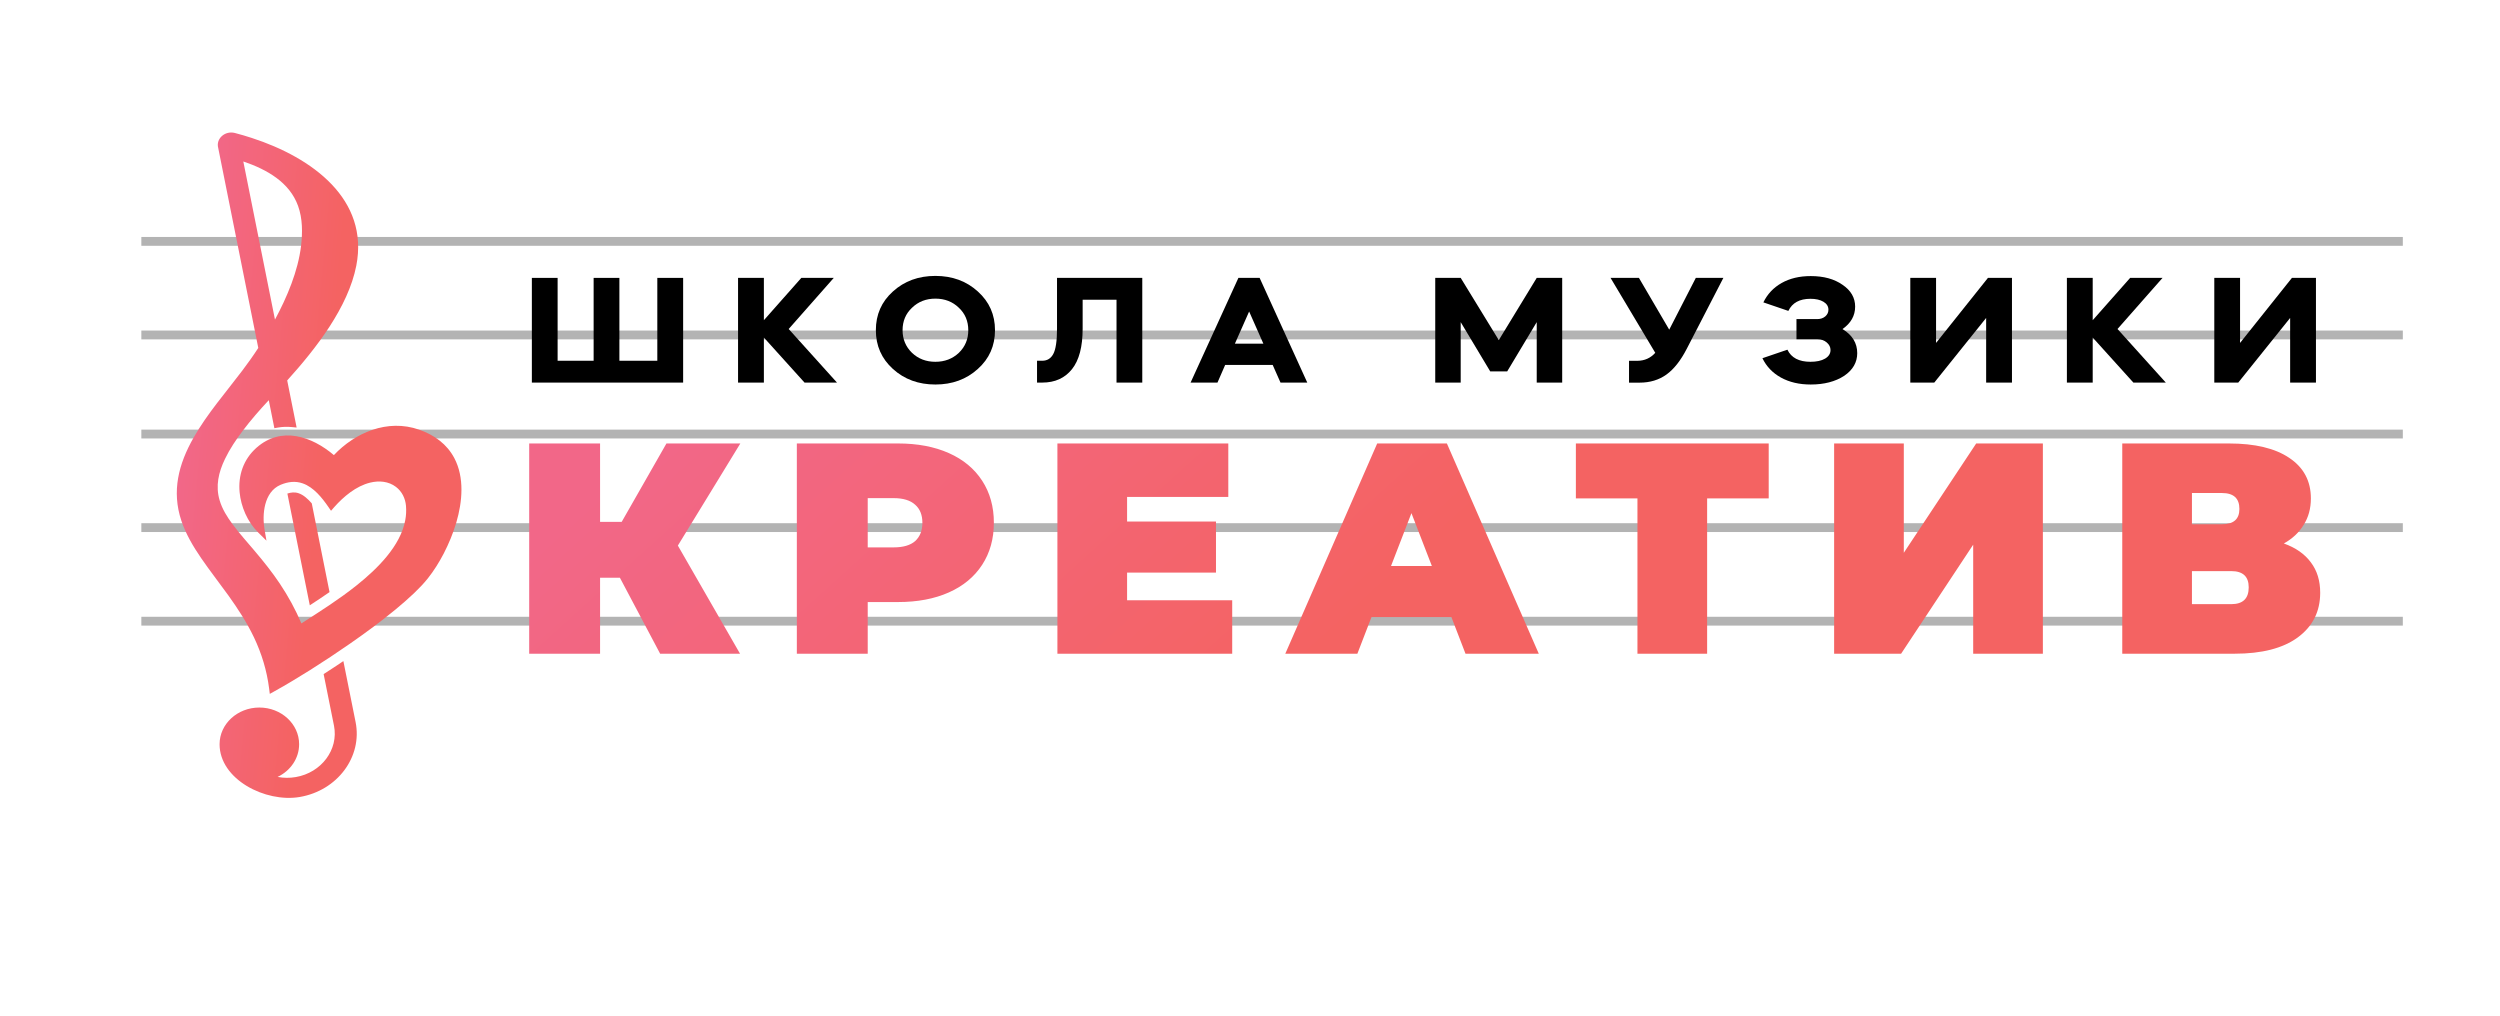 <svg width="283" height="115" viewBox="0 0 283 115" fill="none" xmlns="http://www.w3.org/2000/svg">
<g opacity="0.5" filter="url(#filter0_f)">
<path d="M263 49.193C263 81.354 173.143 95 128.433 95C83.722 95 21.743 77.794 21.743 49.193C2.443 19.673 148.269 20.077 218.502 20.077C263.212 20.077 263 17.032 263 49.193Z" fill="white" fill-opacity="0.5"/>
</g>
<g opacity="0.3">
<line x1="16" y1="27.324" x2="272" y2="27.324" stroke="black"/>
<line x1="16" y1="37.917" x2="272" y2="37.917" stroke="black"/>
<line x1="16" y1="49.133" x2="272" y2="49.133" stroke="black"/>
<line x1="16" y1="59.726" x2="272" y2="59.726" stroke="black"/>
<line x1="16" y1="70.319" x2="272" y2="70.319" stroke="black"/>
</g>
<g filter="url(#filter1_d)">
<path fill-rule="evenodd" clip-rule="evenodd" d="M31.424 83.947C32.099 84.077 32.794 84.084 33.476 83.965C36.392 83.467 38.343 80.845 37.809 78.154L36.635 72.306C37.384 71.826 38.133 71.335 38.869 70.836L40.253 77.737C41.043 81.673 38.194 85.491 33.928 86.22C30.047 86.88 24.856 84.227 24.856 80.247C24.856 77.955 26.875 76.093 29.358 76.093C31.843 76.093 33.861 77.955 33.861 80.247C33.861 81.841 32.889 83.249 31.424 83.947ZM35.292 52.98L37.303 63.026C36.568 63.537 35.825 64.029 35.069 64.521L32.531 51.871C32.943 51.734 33.368 51.685 33.8 51.834C34.347 52.015 34.86 52.482 35.292 52.98ZM30.425 41.302L31.059 44.472L31.478 44.398C31.984 44.31 32.497 44.298 33.01 44.342L33.577 44.398L33.476 43.881C33.118 42.087 32.868 40.86 32.511 39.066C35.778 35.454 39.423 30.758 40.334 26.068C41.792 18.588 35.407 13.861 28.494 11.613C27.867 11.407 27.226 11.22 26.584 11.052C25.464 10.766 24.418 11.706 24.701 12.746L29.237 35.386C28.67 36.264 28.056 37.117 27.428 37.952C25.552 40.437 23.445 42.847 21.92 45.531C20.206 48.539 19.422 51.604 20.523 54.923C21.029 56.443 21.859 57.851 22.777 59.19C23.756 60.616 24.836 61.992 25.849 63.4C26.935 64.913 27.941 66.464 28.738 68.127C29.628 69.996 30.209 71.92 30.465 73.944L30.54 74.548L31.107 74.231C32.464 73.477 33.793 72.674 35.103 71.852C36.642 70.88 38.16 69.877 39.645 68.843C41.401 67.623 43.135 66.346 44.782 64.988C45.498 64.396 46.2 63.786 46.868 63.151C47.422 62.621 47.962 62.061 48.434 61.469C49.123 60.603 49.717 59.638 50.223 58.673C50.81 57.539 51.303 56.343 51.66 55.129C52.336 52.812 52.599 50.072 51.424 47.848C50.594 46.285 49.197 45.251 47.455 44.641C43.851 43.37 40.172 44.996 37.796 47.518C35.305 45.4 31.843 44.198 29.035 46.684C27.536 48.016 26.949 49.841 27.124 51.722C27.273 53.335 28.009 55.079 29.217 56.269L30.162 57.203L29.946 55.938C29.662 54.263 29.858 51.678 31.775 50.875C32.585 50.539 33.422 50.42 34.266 50.719C35.508 51.149 36.466 52.364 37.155 53.36L37.472 53.821L37.843 53.397C38.876 52.233 40.294 51.025 41.907 50.632C42.919 50.383 43.986 50.483 44.816 51.112C45.518 51.641 45.883 52.432 45.957 53.254C46.004 53.796 45.977 54.344 45.876 54.88C45.336 57.807 42.73 60.373 40.388 62.248C38.404 63.836 36.264 65.187 34.117 66.57C33.456 65.007 32.639 63.512 31.68 62.073C30.81 60.772 29.838 59.557 28.819 58.355C27.988 57.371 27.111 56.399 26.348 55.372C25.72 54.531 25.153 53.628 24.863 52.638C24.377 51.012 24.741 49.461 25.471 47.948C26.011 46.821 26.739 45.743 27.502 44.734C28.393 43.551 29.392 42.405 30.425 41.302ZM31.127 32.178L27.543 14.278C30.243 15.194 32.781 16.651 33.739 19.304C34.266 20.762 34.252 22.35 34.077 23.857C33.733 26.685 32.517 29.593 31.127 32.178Z" fill="url(#paint0_linear)"/>
</g>
<g filter="url(#filter2_d)">
<path fill-rule="evenodd" clip-rule="evenodd" d="M253.371 39.309H250.658V27.457H253.574V34.819L259.446 27.457H262.166V39.309H259.244V31.991L253.371 39.309Z" fill="black"/>
</g>
<g filter="url(#filter3_d)">
<path fill-rule="evenodd" clip-rule="evenodd" d="M233.972 39.309V27.457H236.894V32.247L241.133 27.457H244.799L239.702 33.243L245.17 39.309H241.498L236.894 34.209V39.309H233.972Z" fill="black"/>
</g>
<g filter="url(#filter4_d)">
<path fill-rule="evenodd" clip-rule="evenodd" d="M218.96 39.309H216.246V27.457H219.162V34.819L225.035 27.457H227.755V39.309H224.832V31.991L218.96 39.309Z" fill="black"/>
</g>
<g filter="url(#filter5_d)">
<path fill-rule="evenodd" clip-rule="evenodd" d="M204.974 39.527C203.678 39.527 202.557 39.266 201.605 38.742C200.66 38.219 199.958 37.484 199.506 36.55L202.334 35.585C202.773 36.5 203.644 36.955 204.94 36.955C205.635 36.955 206.189 36.837 206.6 36.594C207.012 36.351 207.215 36.027 207.215 35.622C207.215 35.292 207.073 35.012 206.789 34.769C206.506 34.526 206.168 34.408 205.763 34.408H203.36V32.122H205.709C206.074 32.122 206.378 32.022 206.621 31.817C206.857 31.611 206.978 31.362 206.978 31.057C206.978 30.683 206.789 30.384 206.418 30.16C206.047 29.936 205.554 29.824 204.94 29.824C203.718 29.824 202.881 30.278 202.442 31.194L199.614 30.229C200.066 29.294 200.755 28.559 201.68 28.036C202.604 27.513 203.705 27.252 204.974 27.252C206.445 27.252 207.64 27.582 208.571 28.236C209.523 28.877 210.002 29.706 210.002 30.708C210.002 31.736 209.523 32.583 208.571 33.249C209.685 33.928 210.239 34.837 210.239 35.977C210.239 37.017 209.746 37.877 208.754 38.549C207.755 39.197 206.492 39.527 204.974 39.527Z" fill="black"/>
</g>
<g filter="url(#filter6_d)">
<path fill-rule="evenodd" clip-rule="evenodd" d="M187.376 35.94L182.314 27.457H185.527L188.956 33.318L191.966 27.457H195.085L190.94 35.485C190.252 36.818 189.489 37.79 188.639 38.4C187.788 39.01 186.776 39.316 185.601 39.316H184.406V36.843H185.358C186.161 36.837 186.836 36.538 187.376 35.94Z" fill="black"/>
</g>
<g filter="url(#filter7_d)">
<path fill-rule="evenodd" clip-rule="evenodd" d="M165.351 39.309H162.469V27.457H165.351L169.664 34.501L173.957 27.457H176.84V39.309H173.957V32.465L170.616 38.039H168.692L165.351 32.465V39.309Z" fill="black"/>
</g>
<g filter="url(#filter8_d)">
<path fill-rule="evenodd" clip-rule="evenodd" d="M143.015 34.906L141.402 31.262L139.789 34.906H143.015ZM137.818 39.309H134.774L140.187 27.457H142.59L147.983 39.309H144.953L144.068 37.31H138.689L137.818 39.309Z" fill="black"/>
</g>
<g filter="url(#filter9_d)">
<path fill-rule="evenodd" clip-rule="evenodd" d="M117.98 39.309H117.392V36.837H117.98C118.54 36.837 118.958 36.581 119.228 36.077C119.512 35.56 119.654 34.601 119.654 33.212V27.457H129.306V39.309H126.39V29.93H122.556V33.212C122.556 35.242 122.158 36.768 121.355 37.783C120.545 38.799 119.424 39.309 117.98 39.309Z" fill="black"/>
</g>
<g filter="url(#filter10_d)">
<path fill-rule="evenodd" clip-rule="evenodd" d="M105.884 36.955C106.937 36.955 107.821 36.619 108.543 35.94C109.252 35.249 109.61 34.401 109.61 33.38C109.61 32.352 109.252 31.505 108.543 30.839C107.834 30.148 106.943 29.805 105.884 29.805C104.831 29.805 103.953 30.148 103.238 30.839C102.529 31.505 102.171 32.352 102.171 33.38C102.171 34.395 102.529 35.249 103.238 35.94C103.953 36.619 104.837 36.955 105.884 36.955ZM101.078 37.765C99.795 36.6 99.147 35.143 99.147 33.38C99.147 31.617 99.788 30.154 101.078 28.995C102.374 27.818 103.98 27.233 105.884 27.233C107.794 27.233 109.394 27.818 110.69 28.995C111.986 30.16 112.634 31.617 112.634 33.38C112.634 35.143 111.986 36.606 110.69 37.765C109.394 38.942 107.787 39.527 105.884 39.527C103.98 39.527 102.374 38.942 101.078 37.765Z" fill="black"/>
</g>
<g filter="url(#filter11_d)">
<path fill-rule="evenodd" clip-rule="evenodd" d="M83.548 39.309V27.457H86.471V32.247L90.71 27.457H94.382L89.279 33.243L94.746 39.309H91.074L86.471 34.209V39.309H83.548Z" fill="black"/>
</g>
<g filter="url(#filter12_d)">
<path fill-rule="evenodd" clip-rule="evenodd" d="M60.206 39.309V27.457H63.122V36.837H67.199V27.457H70.115V36.837H74.408V27.457H77.331V39.309H60.206Z" fill="black"/>
</g>
<g filter="url(#filter13_d)">
<path d="M76.734 58.76L83.772 71H74.728L70.172 62.398H67.928V71H59.904V47.2H67.928V56.074H70.376L75.442 47.2H83.806L76.734 58.76ZM101.66 47.2C103.859 47.2 105.774 47.563 107.406 48.288C109.038 49.013 110.296 50.056 111.18 51.416C112.064 52.776 112.506 54.363 112.506 56.176C112.506 57.989 112.064 59.576 111.18 60.936C110.296 62.296 109.038 63.339 107.406 64.064C105.774 64.789 103.859 65.152 101.66 65.152H98.226V71H90.202V47.2H101.66ZM101.15 58.964C102.238 58.964 103.054 58.726 103.598 58.25C104.142 57.751 104.414 57.06 104.414 56.176C104.414 55.292 104.142 54.612 103.598 54.136C103.054 53.637 102.238 53.388 101.15 53.388H98.226V58.964H101.15ZM139.486 64.948V71H119.698V47.2H139.044V53.252H127.586V56.04H137.65V61.82H127.586V64.948H139.486ZM164.297 66.852H155.253L153.655 71H145.495L155.899 47.2H163.787L174.191 71H165.895L164.297 66.852ZM162.087 61.072L159.775 55.088L157.463 61.072H162.087ZM200.217 53.422H193.247V71H185.359V53.422H178.389V47.2H200.217V53.422ZM207.623 47.2H215.511V59.576L223.705 47.2H231.253V71H223.365V58.658L215.205 71H207.623V47.2ZM258.532 58.522C259.87 58.998 260.89 59.712 261.592 60.664C262.295 61.593 262.646 62.738 262.646 64.098C262.646 66.229 261.796 67.917 260.096 69.164C258.419 70.388 256.039 71 252.956 71H240.24V47.2H252.31C255.257 47.2 257.535 47.744 259.144 48.832C260.776 49.92 261.592 51.45 261.592 53.422C261.592 54.555 261.32 55.553 260.776 56.414C260.255 57.275 259.507 57.978 258.532 58.522ZM248.128 56.346H251.528C252.843 56.346 253.5 55.768 253.5 54.612C253.5 53.411 252.843 52.81 251.528 52.81H248.128V56.346ZM252.582 65.39C253.897 65.39 254.554 64.755 254.554 63.486C254.554 62.262 253.897 61.65 252.582 61.65H248.128V65.39H252.582Z" fill="url(#paint1_linear)"/>
</g>
<defs>
<filter id="filter0_f" x="0" y="0" width="283" height="115" filterUnits="userSpaceOnUse" color-interpolation-filters="sRGB">
<feFlood flood-opacity="0" result="BackgroundImageFix"/>
<feBlend mode="normal" in="SourceGraphic" in2="BackgroundImageFix" result="shape"/>
<feGaussianBlur stdDeviation="10" result="effect1_foregroundBlur"/>
</filter>
<filter id="filter1_d" x="16.014" y="11" width="40.222" height="83.32" filterUnits="userSpaceOnUse" color-interpolation-filters="sRGB">
<feFlood flood-opacity="0" result="BackgroundImageFix"/>
<feColorMatrix in="SourceAlpha" type="matrix" values="0 0 0 0 0 0 0 0 0 0 0 0 0 0 0 0 0 0 127 0" result="hardAlpha"/>
<feOffset dy="4"/>
<feGaussianBlur stdDeviation="2"/>
<feComposite in2="hardAlpha" operator="out"/>
<feColorMatrix type="matrix" values="0 0 0 0 0 0 0 0 0 0 0 0 0 0 0 0 0 0 0.25 0"/>
<feBlend mode="normal" in2="BackgroundImageFix" result="effect1_dropShadow"/>
<feBlend mode="normal" in="SourceGraphic" in2="effect1_dropShadow" result="shape"/>
</filter>
<filter id="filter2_d" x="246.658" y="27.457" width="19.509" height="19.852" filterUnits="userSpaceOnUse" color-interpolation-filters="sRGB">
<feFlood flood-opacity="0" result="BackgroundImageFix"/>
<feColorMatrix in="SourceAlpha" type="matrix" values="0 0 0 0 0 0 0 0 0 0 0 0 0 0 0 0 0 0 127 0" result="hardAlpha"/>
<feOffset dy="4"/>
<feGaussianBlur stdDeviation="2"/>
<feComposite in2="hardAlpha" operator="out"/>
<feColorMatrix type="matrix" values="0 0 0 0 0 0 0 0 0 0 0 0 0 0 0 0 0 0 0.25 0"/>
<feBlend mode="normal" in2="BackgroundImageFix" result="effect1_dropShadow"/>
<feBlend mode="normal" in="SourceGraphic" in2="effect1_dropShadow" result="shape"/>
</filter>
<filter id="filter3_d" x="229.972" y="27.457" width="19.198" height="19.852" filterUnits="userSpaceOnUse" color-interpolation-filters="sRGB">
<feFlood flood-opacity="0" result="BackgroundImageFix"/>
<feColorMatrix in="SourceAlpha" type="matrix" values="0 0 0 0 0 0 0 0 0 0 0 0 0 0 0 0 0 0 127 0" result="hardAlpha"/>
<feOffset dy="4"/>
<feGaussianBlur stdDeviation="2"/>
<feComposite in2="hardAlpha" operator="out"/>
<feColorMatrix type="matrix" values="0 0 0 0 0 0 0 0 0 0 0 0 0 0 0 0 0 0 0.25 0"/>
<feBlend mode="normal" in2="BackgroundImageFix" result="effect1_dropShadow"/>
<feBlend mode="normal" in="SourceGraphic" in2="effect1_dropShadow" result="shape"/>
</filter>
<filter id="filter4_d" x="212.246" y="27.457" width="19.509" height="19.852" filterUnits="userSpaceOnUse" color-interpolation-filters="sRGB">
<feFlood flood-opacity="0" result="BackgroundImageFix"/>
<feColorMatrix in="SourceAlpha" type="matrix" values="0 0 0 0 0 0 0 0 0 0 0 0 0 0 0 0 0 0 127 0" result="hardAlpha"/>
<feOffset dy="4"/>
<feGaussianBlur stdDeviation="2"/>
<feComposite in2="hardAlpha" operator="out"/>
<feColorMatrix type="matrix" values="0 0 0 0 0 0 0 0 0 0 0 0 0 0 0 0 0 0 0.25 0"/>
<feBlend mode="normal" in2="BackgroundImageFix" result="effect1_dropShadow"/>
<feBlend mode="normal" in="SourceGraphic" in2="effect1_dropShadow" result="shape"/>
</filter>
<filter id="filter5_d" x="195.506" y="27.252" width="18.733" height="20.276" filterUnits="userSpaceOnUse" color-interpolation-filters="sRGB">
<feFlood flood-opacity="0" result="BackgroundImageFix"/>
<feColorMatrix in="SourceAlpha" type="matrix" values="0 0 0 0 0 0 0 0 0 0 0 0 0 0 0 0 0 0 127 0" result="hardAlpha"/>
<feOffset dy="4"/>
<feGaussianBlur stdDeviation="2"/>
<feComposite in2="hardAlpha" operator="out"/>
<feColorMatrix type="matrix" values="0 0 0 0 0 0 0 0 0 0 0 0 0 0 0 0 0 0 0.25 0"/>
<feBlend mode="normal" in2="BackgroundImageFix" result="effect1_dropShadow"/>
<feBlend mode="normal" in="SourceGraphic" in2="effect1_dropShadow" result="shape"/>
</filter>
<filter id="filter6_d" x="178.314" y="27.457" width="20.771" height="19.858" filterUnits="userSpaceOnUse" color-interpolation-filters="sRGB">
<feFlood flood-opacity="0" result="BackgroundImageFix"/>
<feColorMatrix in="SourceAlpha" type="matrix" values="0 0 0 0 0 0 0 0 0 0 0 0 0 0 0 0 0 0 127 0" result="hardAlpha"/>
<feOffset dy="4"/>
<feGaussianBlur stdDeviation="2"/>
<feComposite in2="hardAlpha" operator="out"/>
<feColorMatrix type="matrix" values="0 0 0 0 0 0 0 0 0 0 0 0 0 0 0 0 0 0 0.25 0"/>
<feBlend mode="normal" in2="BackgroundImageFix" result="effect1_dropShadow"/>
<feBlend mode="normal" in="SourceGraphic" in2="effect1_dropShadow" result="shape"/>
</filter>
<filter id="filter7_d" x="158.469" y="27.457" width="22.371" height="19.852" filterUnits="userSpaceOnUse" color-interpolation-filters="sRGB">
<feFlood flood-opacity="0" result="BackgroundImageFix"/>
<feColorMatrix in="SourceAlpha" type="matrix" values="0 0 0 0 0 0 0 0 0 0 0 0 0 0 0 0 0 0 127 0" result="hardAlpha"/>
<feOffset dy="4"/>
<feGaussianBlur stdDeviation="2"/>
<feComposite in2="hardAlpha" operator="out"/>
<feColorMatrix type="matrix" values="0 0 0 0 0 0 0 0 0 0 0 0 0 0 0 0 0 0 0.25 0"/>
<feBlend mode="normal" in2="BackgroundImageFix" result="effect1_dropShadow"/>
<feBlend mode="normal" in="SourceGraphic" in2="effect1_dropShadow" result="shape"/>
</filter>
<filter id="filter8_d" x="130.774" y="27.457" width="21.21" height="19.852" filterUnits="userSpaceOnUse" color-interpolation-filters="sRGB">
<feFlood flood-opacity="0" result="BackgroundImageFix"/>
<feColorMatrix in="SourceAlpha" type="matrix" values="0 0 0 0 0 0 0 0 0 0 0 0 0 0 0 0 0 0 127 0" result="hardAlpha"/>
<feOffset dy="4"/>
<feGaussianBlur stdDeviation="2"/>
<feComposite in2="hardAlpha" operator="out"/>
<feColorMatrix type="matrix" values="0 0 0 0 0 0 0 0 0 0 0 0 0 0 0 0 0 0 0.25 0"/>
<feBlend mode="normal" in2="BackgroundImageFix" result="effect1_dropShadow"/>
<feBlend mode="normal" in="SourceGraphic" in2="effect1_dropShadow" result="shape"/>
</filter>
<filter id="filter9_d" x="113.392" y="27.457" width="19.914" height="19.852" filterUnits="userSpaceOnUse" color-interpolation-filters="sRGB">
<feFlood flood-opacity="0" result="BackgroundImageFix"/>
<feColorMatrix in="SourceAlpha" type="matrix" values="0 0 0 0 0 0 0 0 0 0 0 0 0 0 0 0 0 0 127 0" result="hardAlpha"/>
<feOffset dy="4"/>
<feGaussianBlur stdDeviation="2"/>
<feComposite in2="hardAlpha" operator="out"/>
<feColorMatrix type="matrix" values="0 0 0 0 0 0 0 0 0 0 0 0 0 0 0 0 0 0 0.25 0"/>
<feBlend mode="normal" in2="BackgroundImageFix" result="effect1_dropShadow"/>
<feBlend mode="normal" in="SourceGraphic" in2="effect1_dropShadow" result="shape"/>
</filter>
<filter id="filter10_d" x="95.147" y="27.233" width="21.486" height="20.294" filterUnits="userSpaceOnUse" color-interpolation-filters="sRGB">
<feFlood flood-opacity="0" result="BackgroundImageFix"/>
<feColorMatrix in="SourceAlpha" type="matrix" values="0 0 0 0 0 0 0 0 0 0 0 0 0 0 0 0 0 0 127 0" result="hardAlpha"/>
<feOffset dy="4"/>
<feGaussianBlur stdDeviation="2"/>
<feComposite in2="hardAlpha" operator="out"/>
<feColorMatrix type="matrix" values="0 0 0 0 0 0 0 0 0 0 0 0 0 0 0 0 0 0 0.25 0"/>
<feBlend mode="normal" in2="BackgroundImageFix" result="effect1_dropShadow"/>
<feBlend mode="normal" in="SourceGraphic" in2="effect1_dropShadow" result="shape"/>
</filter>
<filter id="filter11_d" x="79.548" y="27.457" width="19.198" height="19.852" filterUnits="userSpaceOnUse" color-interpolation-filters="sRGB">
<feFlood flood-opacity="0" result="BackgroundImageFix"/>
<feColorMatrix in="SourceAlpha" type="matrix" values="0 0 0 0 0 0 0 0 0 0 0 0 0 0 0 0 0 0 127 0" result="hardAlpha"/>
<feOffset dy="4"/>
<feGaussianBlur stdDeviation="2"/>
<feComposite in2="hardAlpha" operator="out"/>
<feColorMatrix type="matrix" values="0 0 0 0 0 0 0 0 0 0 0 0 0 0 0 0 0 0 0.25 0"/>
<feBlend mode="normal" in2="BackgroundImageFix" result="effect1_dropShadow"/>
<feBlend mode="normal" in="SourceGraphic" in2="effect1_dropShadow" result="shape"/>
</filter>
<filter id="filter12_d" x="56.206" y="27.457" width="25.125" height="19.852" filterUnits="userSpaceOnUse" color-interpolation-filters="sRGB">
<feFlood flood-opacity="0" result="BackgroundImageFix"/>
<feColorMatrix in="SourceAlpha" type="matrix" values="0 0 0 0 0 0 0 0 0 0 0 0 0 0 0 0 0 0 127 0" result="hardAlpha"/>
<feOffset dy="4"/>
<feGaussianBlur stdDeviation="2"/>
<feComposite in2="hardAlpha" operator="out"/>
<feColorMatrix type="matrix" values="0 0 0 0 0 0 0 0 0 0 0 0 0 0 0 0 0 0 0.25 0"/>
<feBlend mode="normal" in2="BackgroundImageFix" result="effect1_dropShadow"/>
<feBlend mode="normal" in="SourceGraphic" in2="effect1_dropShadow" result="shape"/>
</filter>
<filter id="filter13_d" x="53.904" y="44.2" width="214.742" height="35.8" filterUnits="userSpaceOnUse" color-interpolation-filters="sRGB">
<feFlood flood-opacity="0" result="BackgroundImageFix"/>
<feColorMatrix in="SourceAlpha" type="matrix" values="0 0 0 0 0 0 0 0 0 0 0 0 0 0 0 0 0 0 127 0" result="hardAlpha"/>
<feOffset dy="3"/>
<feGaussianBlur stdDeviation="3"/>
<feComposite in2="hardAlpha" operator="out"/>
<feColorMatrix type="matrix" values="0 0 0 0 0 0 0 0 0 0 0 0 0 0 0 0 0 0 0.25 0"/>
<feBlend mode="normal" in2="BackgroundImageFix" result="effect1_dropShadow"/>
<feBlend mode="normal" in="SourceGraphic" in2="effect1_dropShadow" result="shape"/>
</filter>
<linearGradient id="paint0_linear" x1="34.514" y1="68.387" x2="18.806" y2="66.909" gradientUnits="userSpaceOnUse">
<stop stop-color="#F46362"/>
<stop offset="1" stop-color="#F26788"/>
</linearGradient>
<linearGradient id="paint1_linear" x1="150.7" y1="69.238" x2="105.094" y2="18.836" gradientUnits="userSpaceOnUse">
<stop stop-color="#F46362"/>
<stop offset="1" stop-color="#F26788"/>
</linearGradient>
</defs>
</svg>

